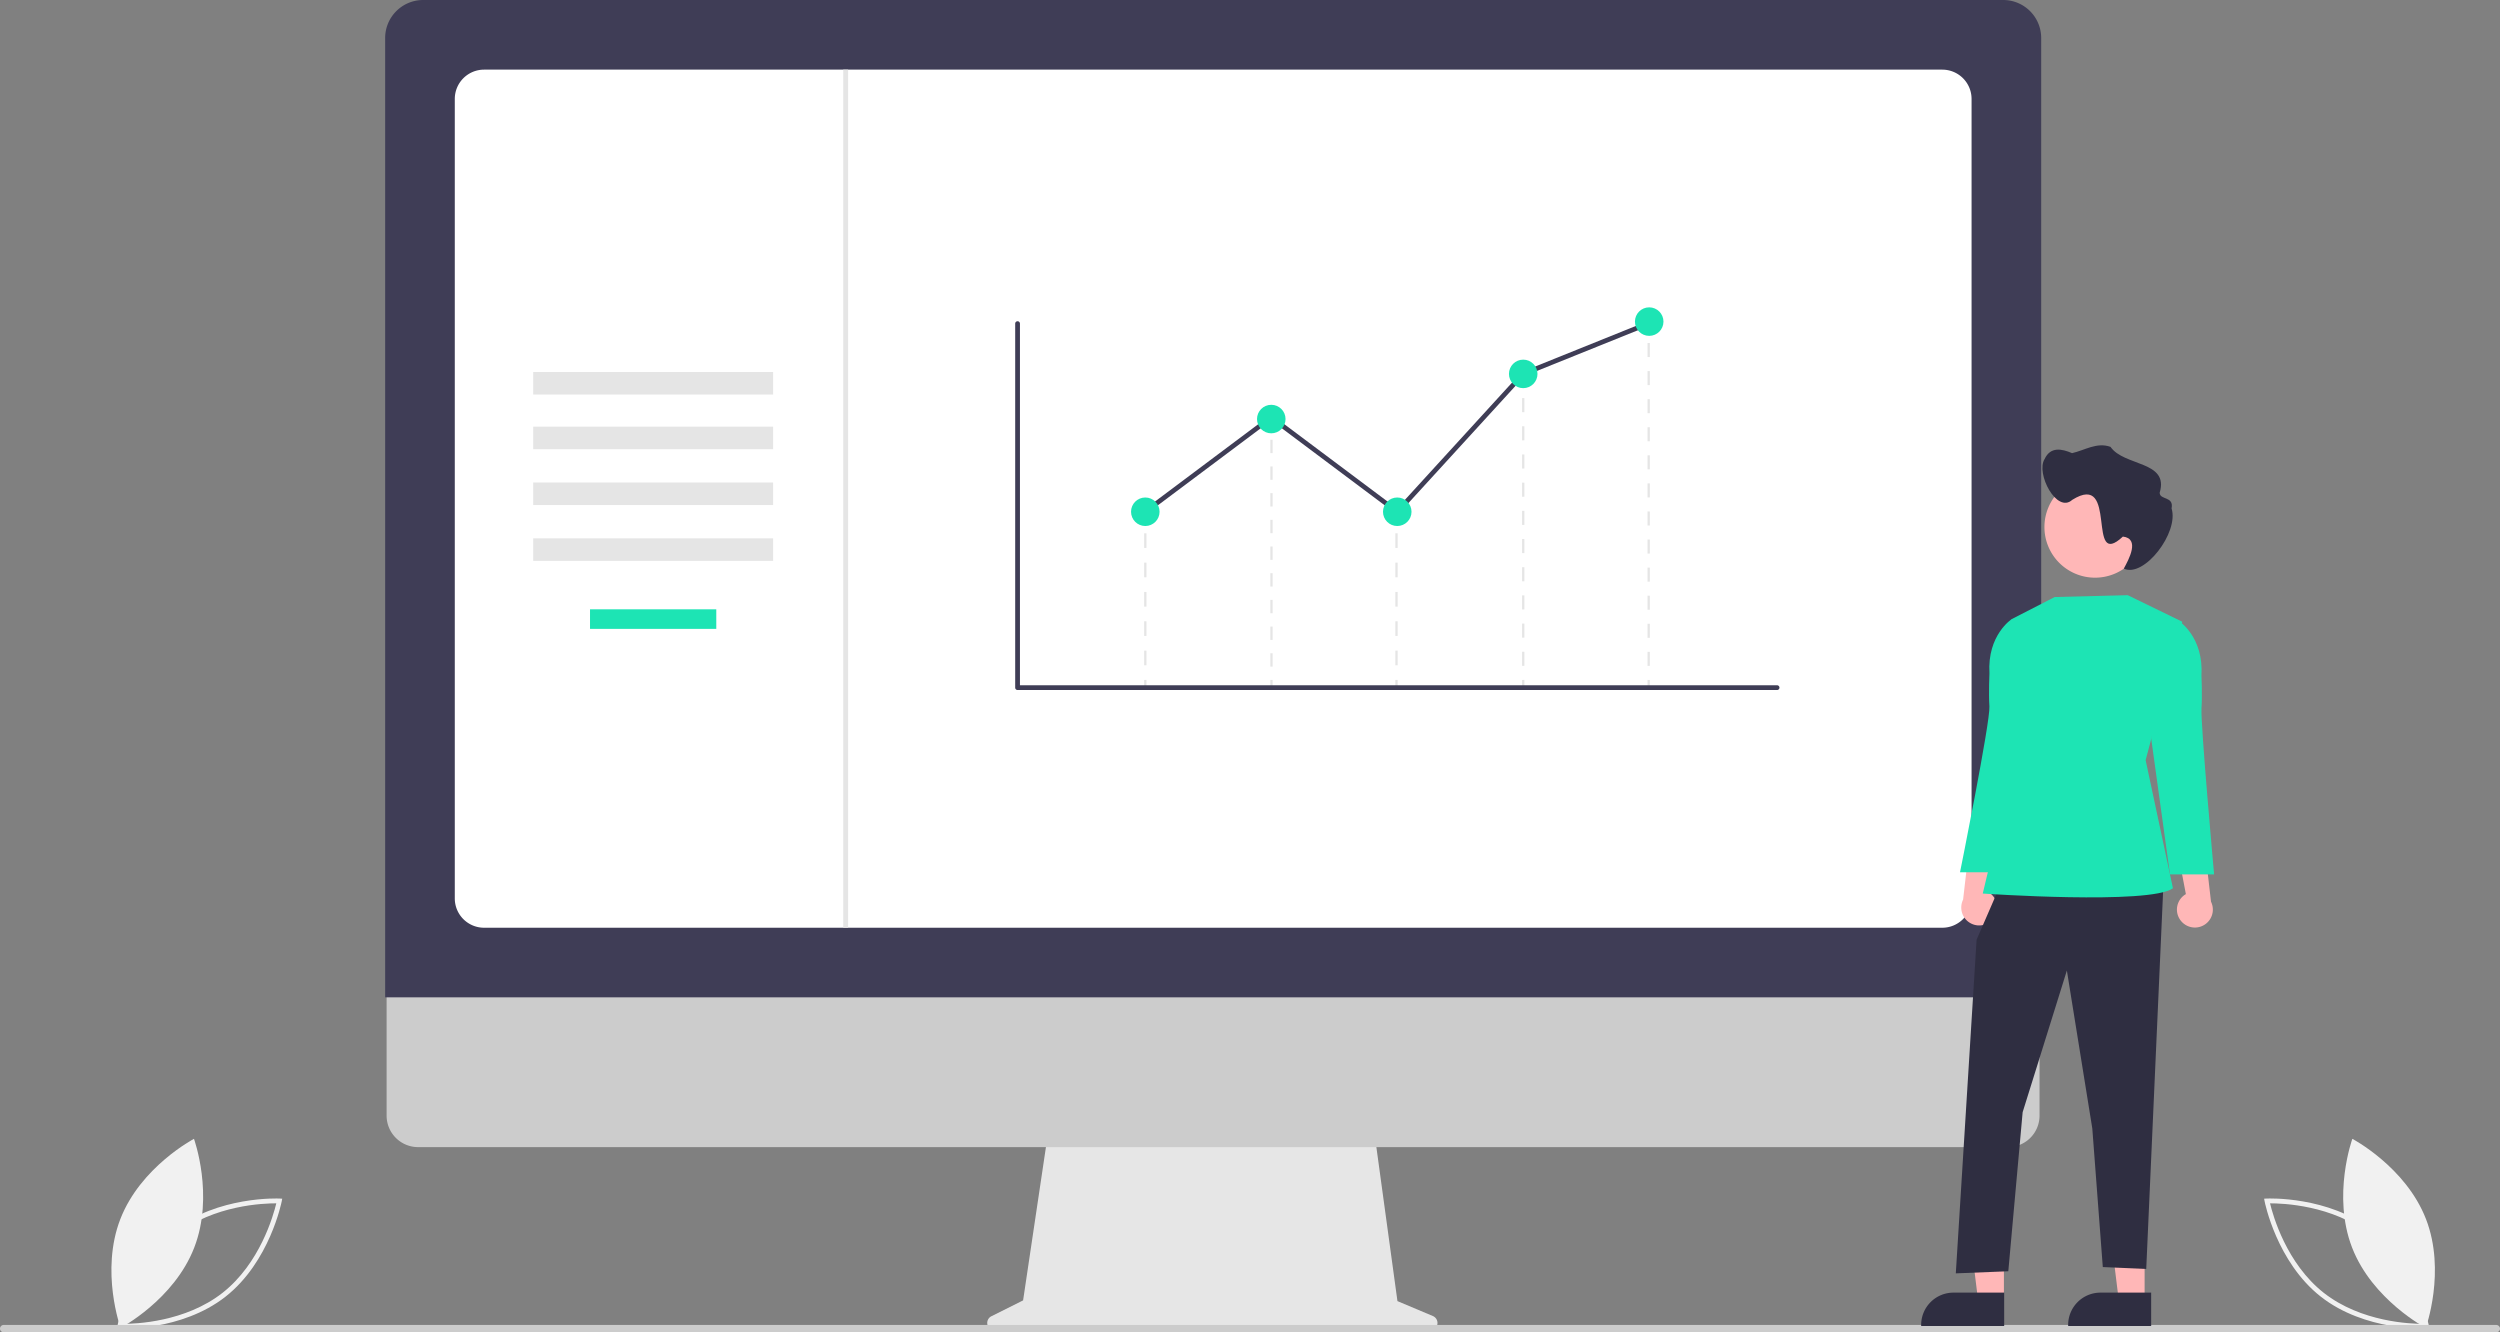 <svg xmlns="http://www.w3.org/2000/svg" width="1029.563" height="548.695" data-name="Layer 1"><rect width="100%" height="100%" fill="#808080" stroke="none"/><path fill="#f1f1f1" d="m48.156 547.115.213-1.126c.048-.248 4.908-24.91 23.127-39.22 18.22-14.312 43.33-13.192 43.582-13.179l1.145.06-.214 1.125c-.047.247-4.908 24.909-23.126 39.22-18.22 14.312-43.331 13.192-43.582 13.178zM72.73 508.34c-15.404 12.1-20.95 31.884-22.137 36.859 5.115.021 25.664-.69 41.053-12.778 15.388-12.087 20.946-31.88 22.138-36.858-5.119-.022-25.665.69-41.054 12.777z"/><path fill="#f1f1f1" d="M79.977 513.83c-8.346 21.497-30.318 33.022-30.318 33.022s-8.439-23.331-.093-44.83 30.317-33.021 30.317-33.021 8.44 23.33.094 44.828zm919.364 33.343c-.25.014-25.362 1.134-43.582-13.178-18.218-14.311-23.079-38.973-23.126-39.22l-.214-1.126 1.145-.059c.251-.013 25.363-1.133 43.582 13.178s23.08 38.973 23.127 39.22l.213 1.127zm-64.484-51.61c1.192 4.979 6.75 24.772 22.138 36.86 15.389 12.087 35.938 12.798 41.053 12.777-1.187-4.975-6.733-24.76-22.137-36.859-15.389-12.087-35.935-12.799-41.054-12.777z"/><path fill="#f1f1f1" d="M968.665 513.83c8.346 21.497 30.318 33.022 30.318 33.022s8.439-23.331.093-44.83-30.317-33.021-30.317-33.021-8.44 23.33-.094 44.828z"/><path fill="#e6e6e6" d="m590.096 541.975-14.592-6.145-10.01-73.151H432.189l-10.85 72.852-13.056 6.528a3.1 3.1 0 0 0 1.387 5.873h179.223a3.1 3.1 0 0 0 1.203-5.957z"/><path fill="#ccc" d="M826.987 472.411H172.158a12.973 12.973 0 0 1-12.944-12.973v-92.34h680.718v92.34a12.974 12.974 0 0 1-12.945 12.973z"/><path fill="#3f3d56" d="M840.616 410.74h-682V15.64A15.657 15.657 0 0 1 174.256 0h650.72a15.657 15.657 0 0 1 15.64 15.64z"/><path fill="#fff" d="M799.883 382.064H199.35a12.07 12.07 0 0 1-12.057-12.057V40.733a12.07 12.07 0 0 1 12.057-12.057h600.534a12.07 12.07 0 0 1 12.057 12.057v329.274a12.07 12.07 0 0 1-12.057 12.057z"/><path fill="#ccc" d="M1028.036 548.695H1.588A1.567 1.567 0 0 1 .05 547.56a1.53 1.53 0 0 1 1.477-1.919h1026.385a1.615 1.615 0 0 1 1.616 1.194 1.528 1.528 0 0 1-1.49 1.859z"/><path fill="#e5e5e5" d="M219.582 153.203h98.806v9.279h-98.806zm0 22.503h98.806v9.279h-98.806zm0 23h98.806v9.279h-98.806zm0 23h98.806v9.279h-98.806z"/><path fill="#1de4b4" d="M242.985 250.932h52v8.053h-52z"/><path fill="#e5e5e5" d="M471.192 210.754h.945v2.834h-.945zm.945 63.225h-.945v-6.04h.945zm0-12.078h-.945v-6.04h.945zm0-12.079h-.945v-6.039h.945zm0-12.078h-.945v-6.039h.945zm0-12.078h-.945v-6.039h.945zm-.945 54.352h.945v2.834h-.945zm103.454-69.264h.945v2.834h-.945zm.944 63.225h-.944v-6.04h.945zm0-12.078h-.944v-6.04h.945zm0-12.079h-.944v-6.039h.945zm0-12.078h-.944v-6.039h.945zm0-12.078h-.944v-6.039h.945zm-.944 54.352h.945v2.834h-.945zm52.185-124.712h.945v2.834h-.945zm.945 118.908h-.945v-5.804h.945zm0-11.607h-.945v-5.804h.945zm0-11.608h-.945v-5.803h.945zm0-11.607h-.945v-5.804h.945zm0-11.607h-.945v-5.804h.945zm0-11.608h-.945v-5.803h.945zm0-11.607h-.945v-5.804h.945zm0-11.607h-.945v-5.804h.945zm0-11.608h-.945v-5.804h.945zm0-11.607h-.945v-5.804h.945zm-.945 110.27h.945v2.834h-.945zm51.665-147.387h.945v2.834h-.945zm.944 141.605h-.944v-5.782h.945zm0-11.564h-.944v-5.783h.945zm0-11.564h-.944v-5.783h.945zm0-11.565h-.944v-5.782h.945zm0-11.564h-.944v-5.782h.945zm0-11.564h-.944v-5.782h.945zm0-11.564h-.944v-5.782h.945zm0-11.564h-.944v-5.783h.945zm0-11.564h-.944v-5.783h.945zm0-11.565h-.944v-5.782h.945zm0-11.564h-.944v-5.782h.945zm0-11.564h-.944v-5.782h.945zm-.944 132.988h.945v2.834h-.945zM523.155 172.785h.945v2.834h-.945zm.945 101.738h-.945v-5.494h.945zm0-10.99h-.945v-5.494h.945zm0-10.988h-.945v-5.495h.945zm0-10.99h-.945v-5.494h.945zm0-10.99h-.945v-5.494h.945zm0-10.989h-.945v-5.494h.945zm0-10.989h-.945v-5.495h.945zm0-10.99h-.945v-5.494h.945zm0-10.989h-.945v-5.494h.945zm-.945 93.41h.945v2.834h-.945z"/><path fill="#3f3d56" d="M731.842 284.168H419.061a.979.979 0 0 1-.979-.979V133.273a.979.979 0 0 1 1.958 0V282.21h311.802a.979.979 0 1 1 0 1.958z"/><path fill="#3f3d56" d="m575.548 212.069-52.004-38.951-51.293 38.419-1.174-1.567 52.467-39.298 51.756 38.766 51.431-56.283.207-.084 51.879-20.903.732 1.817-51.673 20.819-52.328 57.265z"/><circle cx="471.664" cy="210.754" r="5.873" fill="#1de4b4"/><circle cx="523.544" cy="172.578" r="5.873" fill="#1de4b4"/><circle cx="575.424" cy="210.754" r="5.873" fill="#1de4b4"/><circle cx="627.303" cy="153.98" r="5.873" fill="#1de4b4"/><circle cx="679.183" cy="132.445" r="5.873" fill="#1de4b4"/><path fill="#e5e5e5" d="M347.27 28.676h2v353.388h-2z"/><path fill="#ffb7b7" d="M820.769 378.447a7.346 7.346 0 0 0-1.961-11.091l4.882-25.643-12.521 5.218-2.716 23.55a7.385 7.385 0 0 0 12.316 7.966zm62.431 157.35h-10.602l-5.044-40.894 15.648.001-.002 40.893z"/><path fill="#2f2e41" d="M885.903 546.074h-34.185v-.433a13.307 13.307 0 0 1 13.306-13.306l20.88.001z"/><path fill="#ffb7b7" d="M825.26 535.797h-10.602l-5.044-40.894 15.648.001-.002 40.893z"/><path fill="#2f2e41" d="M825.37 546.074h-34.186v-.433a13.307 13.307 0 0 1 13.306-13.306l20.88.001zm-.979-182.991-10.377 23.907-8.561 137.413 21.62-.865 5.905-65.505 18.214-58.344 10.472 65.044 4.324 57.075 17.889.775 7.128-159.5h-66.614z"/><path fill="#1de4b4" d="m876.264 245.113-30.077.753-17.658 9.065-.97 66.88-11.012 46.174s68.81 4.736 78.323-2.182l-11.242-52.752 15.078-57.009z"/><path fill="#1de4b4" d="m831.742 255.976-3.213-1.045s-10.192 6.54-9.222 22.353c0 0-.382 8.183-.017 13.629.418 6.246-12.107 68.317-12.107 68.317h18.16l7.783-56.21z"/><path fill="#ffb7b7" d="M898.235 379.312a7.346 7.346 0 0 1 1.961-11.091l-4.882-25.643 12.521 5.218 2.716 23.55a7.385 7.385 0 0 1-12.316 7.966z"/><path fill="#1de4b4" d="m894.18 256.841 3.213-1.046s10.192 6.541 9.222 22.354c0 0 .382 8.183.017 13.629-.418 6.246 5.189 68.317 5.189 68.317h-18.16l-7.783-56.21z"/><path fill="#ffb7b7" d="M883.647 217.054a20.85 20.85 0 1 1-20.85-20.85 20.798 20.798 0 0 1 20.85 20.747v.103z"/><path fill="#2f2e41" d="M842.017 189.05c2.442-5.253 7.169-4.214 11.303-2.434 5.234-1.161 10.213-4.637 15.853-2.581 5.556 8.08 24.21 5.703 20.24 18.858-.004 3.152 5.932 1.317 4.896 6.48 3.145 9.936-11.352 28.752-19.674 24.79 2.058-3.773 6.76-12.34-.371-13.19-15.34 14.273-1.583-27.18-20.858-15.125-6.382 5.84-15.12-10.957-11.39-16.799z"/></svg>